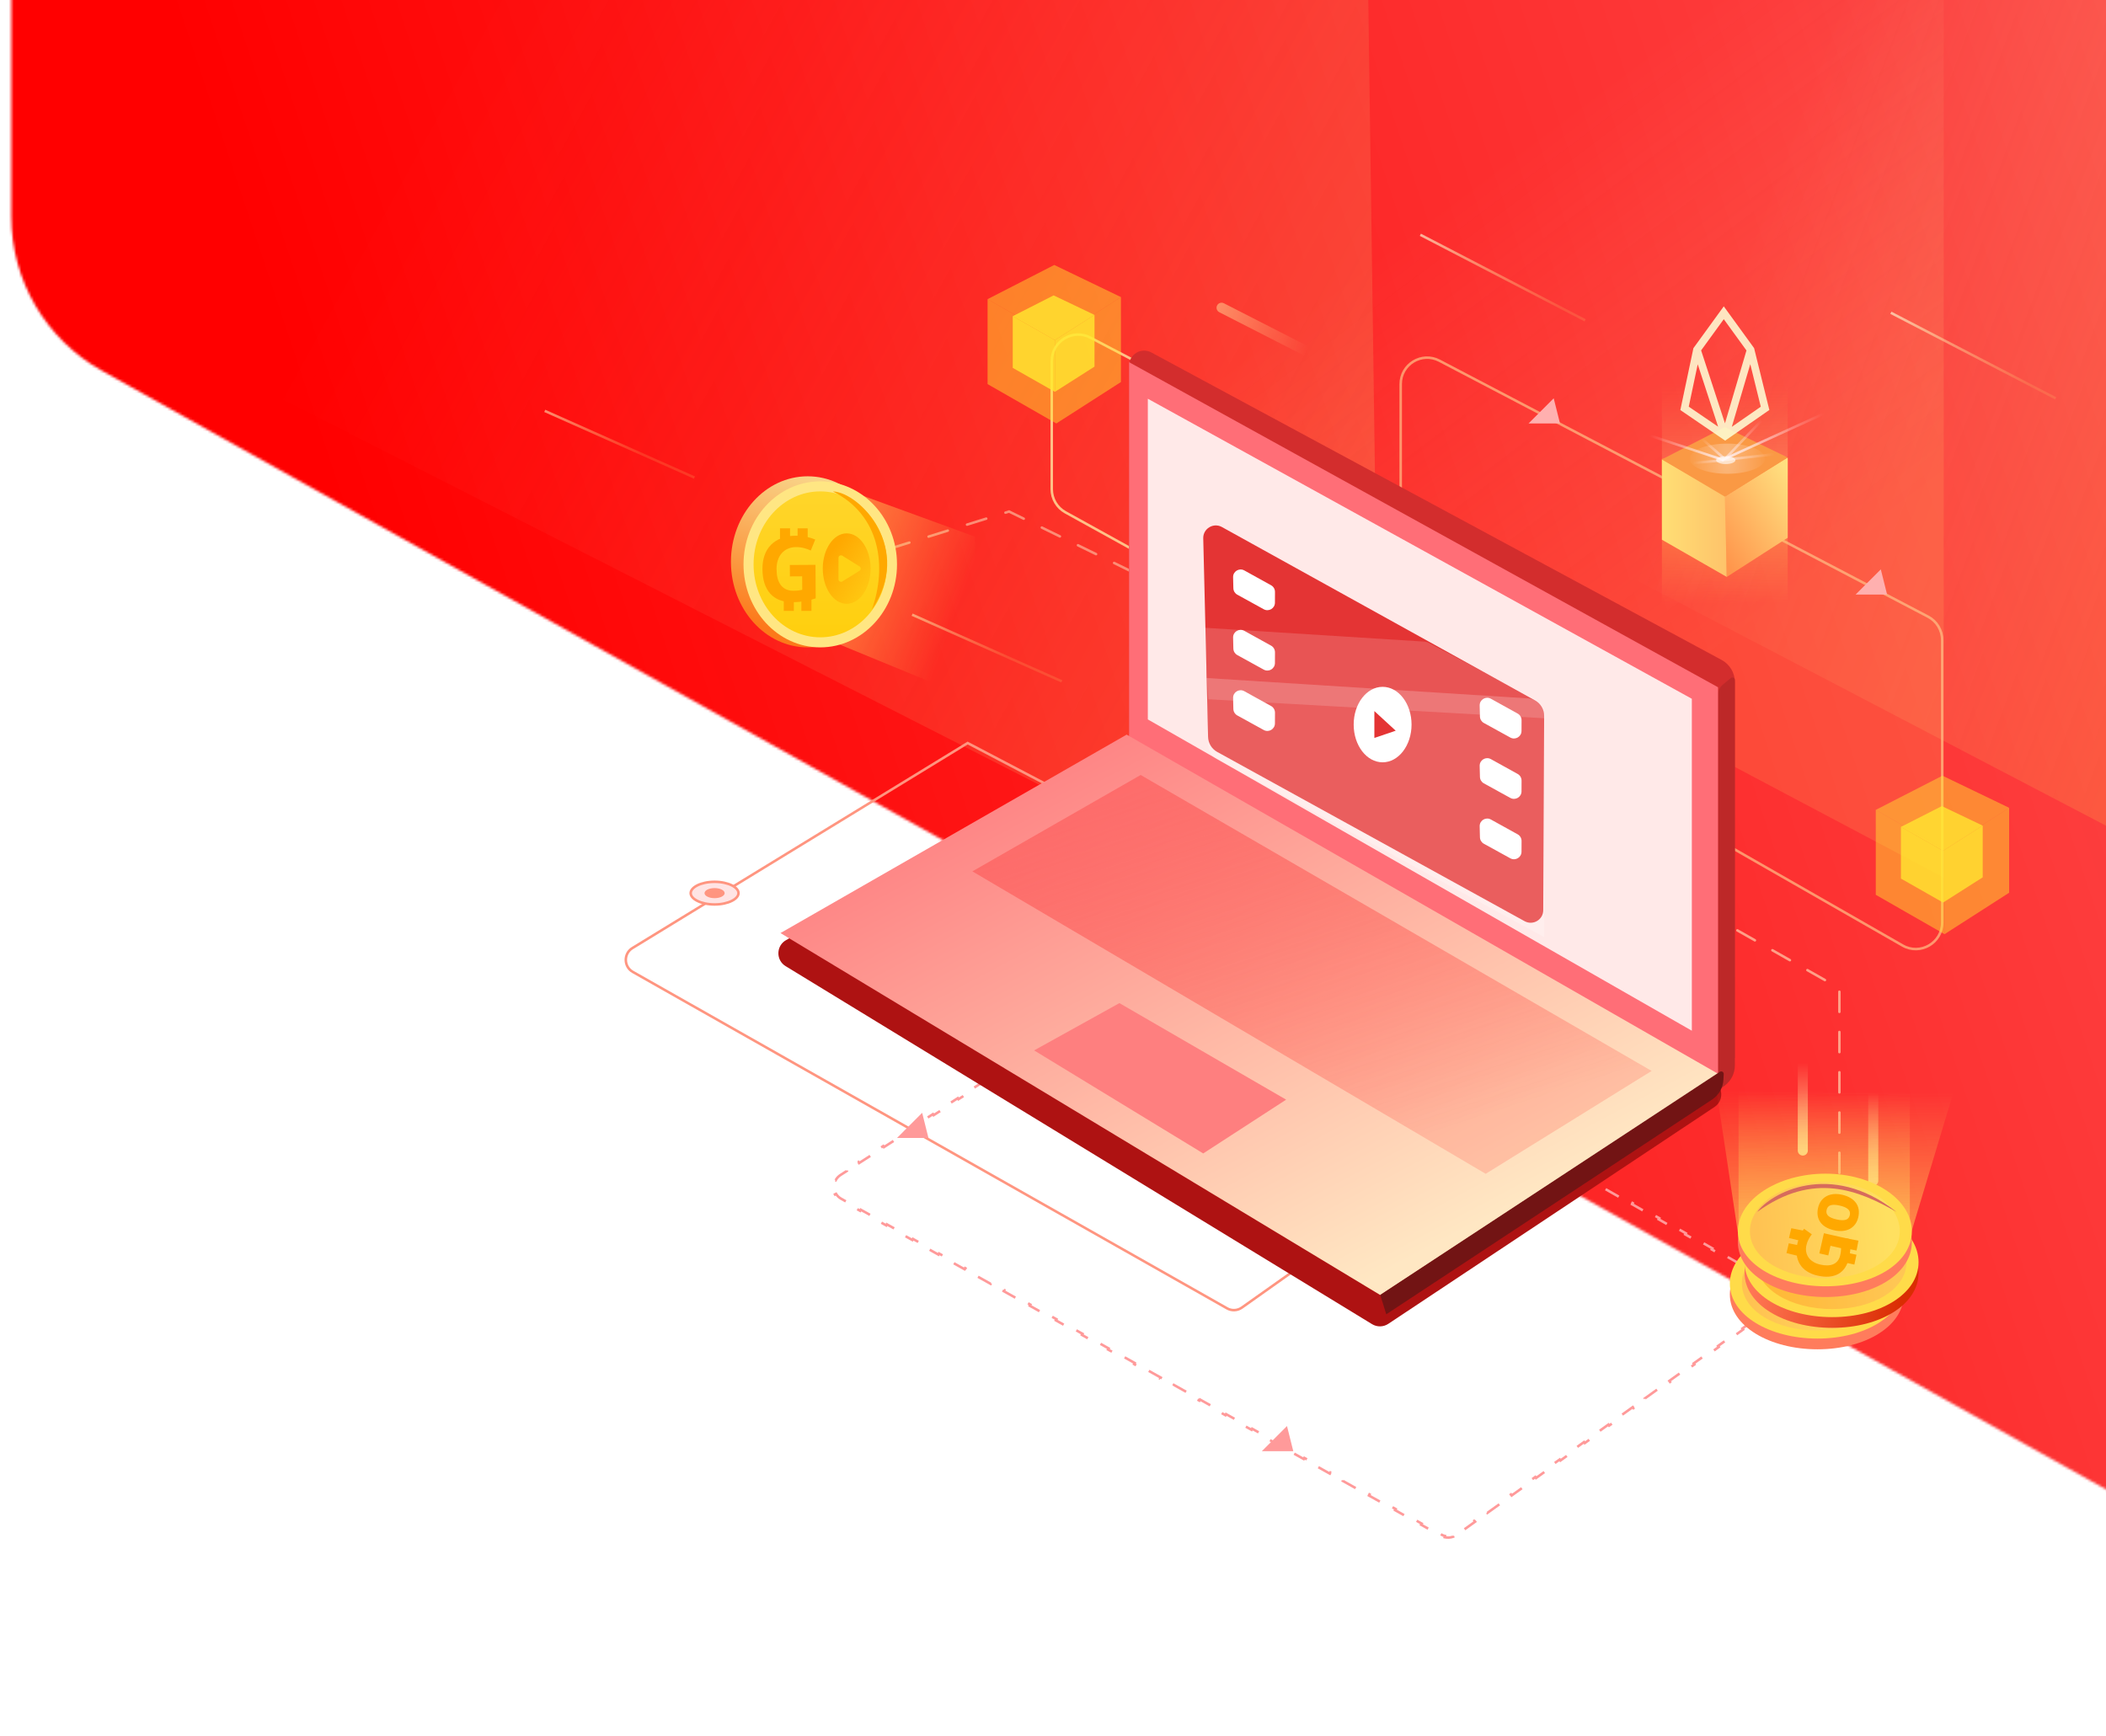 <svg width="837" height="690" viewBox="0 0 837 690" fill="none" xmlns="http://www.w3.org/2000/svg">
<g filter="url(#filter0_d)">
<path d="M0.5 23.166C0.5 13.012 11.288 6.493 20.277 11.214L174.277 92.096C178.718 94.428 181.5 99.031 181.5 104.047V187.826C181.5 198.202 170.281 204.7 161.281 199.536L7.281 111.174C3.087 108.767 0.5 104.3 0.5 99.464V23.166Z" transform="translate(423.5 115.318)" stroke="#FF9F87"/>
<mask id="mask0" mask-type="alpha" maskUnits="userSpaceOnUse" x="4" y="-395" width="1015" height="1036">
<path d="M0 103.851C0 54.206 50.245 20.338 96.264 38.965L970.264 392.735C996.699 403.435 1014 429.103 1014 457.621V998.753C1014 1052.19 956.538 1085.92 909.879 1059.87L35.879 571.954C13.727 559.588 0 536.203 0 510.834V103.851Z" transform="translate(4.5 -428.682)" fill="url(#paint0_linear)"/>
</mask>
<g mask="url(#mask0)">
<path d="M0 103.851C0 54.206 50.245 20.338 96.264 38.965L970.264 392.735C996.699 403.435 1014 429.103 1014 457.621V998.753C1014 1052.19 956.538 1085.92 909.879 1059.87L35.879 571.954C13.727 559.588 0 536.203 0 510.834V103.851Z" transform="translate(-15.5 -428.682)" fill="url(#paint1_linear)"/>
<path d="M78.856 106.009C85.201 55.974 140.777 28.866 184.113 54.669L905.743 484.356C928.068 497.649 941.193 522.214 939.835 548.161L906.591 1183.09C904.622 1220.69 863.384 1242.7 831.051 1223.42L39.357 751.336C15.452 737.081 2.263 710.018 5.765 682.407L78.856 106.009Z" transform="translate(-95.978 -1037) scale(-1 1) rotate(60)" fill="url(#paint2_linear)" fill-opacity="0.4"/>
<path d="M4.559 109.141C2.429 58.142 53.84 22.085 101.064 41.457L970.566 398.128C996.841 408.906 1014 434.492 1014 462.891V800.914C1014 853.505 958.174 887.314 911.568 862.948L16.5 395L4.559 109.141Z" transform="translate(124.5 -434.682)" fill="url(#paint3_linear)" fill-opacity="0.5"/>
<path d="M4.523 109.105C2.409 58.115 53.813 22.074 101.029 41.442L970.566 398.128C996.841 408.906 1014 434.492 1014 462.891V926.5L16.5 398L4.523 109.105Z" transform="translate(-241.5 -581.682)" fill="url(#paint4_linear)" fill-opacity="0.5"/>
<path d="M2 0C2 -1.105 1.105 -2 0 -2C-1.105 -2 -2 -1.105 -2 0H2ZM-2 35C-2 36.105 -1.105 37 0 37C1.105 37 2 36.105 2 35H-2ZM-2 0V35H2V0H-2Z" transform="translate(744.5 430.318)" fill="url(#paint5_linear)"/>
<path d="M2 0C2 -1.105 1.105 -2 0 -2C-1.105 -2 -2 -1.105 -2 0H2ZM-2 35C-2 36.105 -1.105 37 0 37C1.105 37 2 36.105 2 35H-2ZM-2 0V35H2V0H-2Z" transform="translate(716.5 418.318)" fill="url(#paint6_linear)"/>
<path d="M43.089 24.281C44.073 24.784 45.278 24.394 45.781 23.411C46.284 22.427 45.894 21.222 44.911 20.719L43.089 24.281ZM0.911 -1.781C-0.073 -2.284 -1.278 -1.894 -1.781 -0.911C-2.284 0.073 -1.894 1.278 -0.911 1.781L0.911 -1.781ZM44.911 20.719L0.911 -1.781L-0.911 1.781L43.089 24.281L44.911 20.719Z" transform="translate(485.5 118.318)" fill="url(#paint7_linear)"/>
<path d="M65.5 34L0 0" transform="translate(564.5 89.318)" stroke="url(#paint8_linear)"/>
<path d="M65.5 34L0 0" transform="translate(751.5 120.318)" stroke="url(#paint9_linear)"/>
<path d="M59.5 26.5L0 0" transform="translate(216.5 159.318)" stroke="url(#paint10_linear)"/>
<path d="M59.5 26.5L0 0" transform="translate(362.5 240.318)" stroke="url(#paint11_linear)"/>
</g>
<path d="M9.126 77.18L145.226 0.575L377.25 133.245C380.815 135.284 380.969 140.37 377.533 142.621L245.986 228.788C244.203 229.956 241.906 229.988 240.09 228.871L8.942 86.657C5.371 84.46 5.473 79.236 9.126 77.18Z" transform="translate(239.423 296.043) rotate(-2.083)" stroke="#FF9580"/>
<path d="M142.534 4.474L147.587 1.491L147.842 1.922L150.108 0.584L152.433 2.023L152.696 1.598L157.859 4.793L157.596 5.218L162.759 8.413L163.022 7.988L168.185 11.183L167.922 11.608L173.085 14.803L173.348 14.378L178.512 17.573L178.249 17.998L183.412 21.193L183.675 20.768L188.838 23.963L188.575 24.389L193.738 27.584L194.001 27.158L199.164 30.354L198.901 30.779L204.064 33.974L204.327 33.549L209.49 36.744L209.227 37.169L214.39 40.364L214.654 39.939L219.817 43.134L219.554 43.559L224.717 46.754L224.98 46.329L230.143 49.524L229.88 49.949L235.043 53.145L235.306 52.719L240.469 55.914L240.206 56.34L245.369 59.535L245.632 59.109L250.795 62.305L250.532 62.73L255.695 65.925L255.959 65.5L261.122 68.695L260.859 69.12L266.022 72.315L266.285 71.89L271.448 75.085L271.185 75.51L276.348 78.705L276.611 78.28L281.774 81.475L281.511 81.9L286.674 85.096L286.937 84.67L292.101 87.865L291.837 88.291L297.001 91.486L297.264 91.061L302.427 94.256L302.164 94.681L307.327 97.876L307.59 97.451L312.753 100.646L312.49 101.071L317.653 104.266L317.916 103.841L323.079 107.036L322.816 107.461L327.979 110.656L328.242 110.231L333.406 113.426L333.142 113.852L338.306 117.047L338.569 116.622L343.732 119.817L343.469 120.242L348.632 123.437L348.895 123.012L354.058 126.207L353.795 126.632L358.958 129.827L359.221 129.402L364.384 132.597L364.121 133.022L369.284 136.217L369.548 135.792L374.711 138.987L374.448 139.412L377.029 141.01C377.861 141.525 378.492 142.205 378.925 142.97L379.36 142.724C380.361 144.495 380.394 146.691 379.447 148.492L379.004 148.259C378.595 149.037 377.985 149.735 377.168 150.275L374.684 151.917L374.96 152.335L369.991 155.62L369.715 155.203L364.746 158.488L365.022 158.905L360.053 162.191L359.777 161.773L354.808 165.059L355.084 165.476L350.115 168.761L349.839 168.344L344.87 171.629L345.146 172.047L340.177 175.332L339.902 174.915L334.933 178.2L335.208 178.617L330.24 181.903L329.964 181.486L324.995 184.771L325.271 185.188L320.302 188.473L320.026 188.056L315.057 191.342L315.333 191.759L310.364 195.044L310.088 194.627L305.119 197.912L305.395 198.329L300.426 201.615L300.15 201.198L295.181 204.483L295.457 204.9L290.488 208.185L290.213 207.768L285.244 211.054L285.519 211.471L280.55 214.756L280.275 214.339L275.306 217.624L275.582 218.041L270.613 221.327L270.337 220.91L265.368 224.195L265.644 224.612L260.675 227.897L260.399 227.48L255.43 230.766L255.706 231.183L250.737 234.468L250.461 234.051L247.977 235.694C247.536 235.985 247.064 236.207 246.575 236.359L246.723 236.836C245.635 237.174 244.471 237.195 243.372 236.897L243.503 236.414C243.008 236.28 242.528 236.075 242.077 235.8L239.542 234.252L239.281 234.679L234.21 231.582L234.47 231.156L229.399 228.059L229.138 228.486L224.067 225.39L224.327 224.963L219.256 221.867L218.995 222.294L213.924 219.197L214.185 218.771L209.113 215.674L208.853 216.101L203.781 213.005L204.042 212.578L198.97 209.482L198.71 209.909L193.638 206.812L193.899 206.386L188.827 203.289L188.567 203.716L183.495 200.62L183.756 200.193L178.685 197.097L178.424 197.524L173.353 194.427L173.613 194.001L168.542 190.904L168.281 191.331L163.21 188.235L163.47 187.808L158.399 184.712L158.138 185.139L153.067 182.042L153.327 181.616L148.256 178.519L147.995 178.946L142.924 175.85L143.184 175.423L138.113 172.327L137.852 172.754L132.781 169.657L133.042 169.231L127.97 166.134L127.71 166.561L122.638 163.465L122.899 163.038L117.827 159.942L117.567 160.369L112.495 157.272L112.756 156.846L107.684 153.749L107.424 154.176L102.352 151.08L102.613 150.653L97.541 147.557L97.281 147.984L92.21 144.887L92.47 144.461L87.399 141.364L87.138 141.791L82.067 138.695L82.327 138.268L77.256 135.172L76.995 135.599L71.924 132.502L72.184 132.076L67.113 128.979L66.852 129.406L61.781 126.31L62.041 125.883L56.97 122.787L56.709 123.213L51.638 120.117L51.899 119.69L46.827 116.594L46.567 117.021L41.495 113.925L41.756 113.498L36.684 110.402L36.424 110.828L31.352 107.732L31.613 107.305L26.541 104.209L26.281 104.636L21.209 101.54L21.47 101.113L16.398 98.017L16.138 98.443L11.066 95.347L11.327 94.92L8.791 93.372C7.929 92.846 7.281 92.145 6.844 91.356L6.407 91.599C5.392 89.768 5.409 87.495 6.451 85.679L6.885 85.928C7.334 85.146 7.992 84.455 8.862 83.941L11.389 82.45L11.135 82.019L16.189 79.037L16.443 79.468L21.497 76.485L21.242 76.055L26.296 73.072L26.55 73.502L31.604 70.52L31.35 70.089L36.404 67.107L36.658 67.537L41.712 64.555L41.458 64.124L46.511 61.142L46.766 61.572L51.819 58.59L51.565 58.159L56.619 55.177L56.873 55.607L61.927 52.625L61.673 52.194L66.727 49.212L66.981 49.642L72.034 46.66L71.78 46.229L76.834 43.247L77.088 43.677L82.142 40.695L81.888 40.264L86.942 37.282L87.196 37.712L92.25 34.73L91.996 34.299L97.049 31.317L97.303 31.747L102.357 28.765L102.103 28.334L107.157 25.352L107.411 25.782L112.465 22.8L112.211 22.369L117.265 19.386L117.519 19.817L122.573 16.834L122.318 16.404L127.372 13.421L127.626 13.852L132.68 10.87L132.426 10.439L137.48 7.456L137.734 7.887L142.788 4.904L142.534 4.474Z" transform="translate(321.993 379.509) rotate(-2.173)" stroke="#FF9A9A" stroke-dasharray="6 6"/>
<path d="M10 0L12.5 10H0L10 0Z" transform="translate(501.5 562.818)" fill="#FF9A9A"/>
<path d="M10 0L12.5 10H0L10 0Z" transform="translate(356.5 438.318)" fill="#FF9A9A"/>
<path d="M0.5 18.18C0.5 10.288 8.881 5.217 15.872 8.879L210.081 110.618C213.541 112.43 215.709 116.013 215.709 119.919V232.234C215.709 240.299 206.993 245.353 199.993 241.347L5.784 130.199C2.516 128.329 0.5 124.852 0.5 121.086V18.18Z" transform="translate(556.189 130.487)" stroke="#FFC187" stroke-opacity="0.7"/>
<path d="M0.5 18.183C0.5 10.29 8.882 5.219 15.873 8.882L209.873 110.535C213.333 112.348 215.5 115.931 215.5 119.836V176.351C215.5 184.347 206.919 189.409 199.92 185.541L5.92 78.306C2.576 76.457 0.5 72.938 0.5 69.117V18.183Z" transform="translate(417.5 121.318)" stroke="#FFC187"/>
<path d="M0 19.489L62.542 0L134 35" transform="translate(338.5 199.318)" stroke="#FC8D76" stroke-linecap="round" stroke-dasharray="8 8"/>
<path d="M0 0L40.542 23.011V104.511" transform="translate(690.5 365.806)" stroke="#FF9F87" stroke-linecap="round" stroke-dasharray="8 8"/>
<path d="M0 10.052C0 5.511 4.85 2.616 8.848 4.771L235.518 127.003C238.755 128.748 240.772 132.128 240.772 135.804V285.188L233.805 291.75L0 156.359V10.052Z" transform="translate(448.728 131.318)" fill="#D32D2D"/>
<path d="M0 7.918C0 6.435 0.659 5.028 1.798 4.078L5.048 1.368C5.699 0.825 6.688 1.288 6.688 2.136V155.325C6.688 158.471 5.207 161.434 2.691 163.323L1.6 164.141C0.941 164.636 0 164.166 0 163.341V7.918Z" transform="translate(682.812 264.15)" fill="#BD2828"/>
<path d="M0 0L234.084 129.216V283.245L0 149.078V0Z" transform="translate(448.728 139.953)" fill="#FF6E77"/>
<path d="M0 0L216.209 119.263V251.204L0 127.465V0Z" transform="translate(456.189 154.487)" fill="#FFE9E8"/>
<ellipse cx="20" cy="24.5" rx="20" ry="24.5" transform="translate(527.5 250.318)" fill="#FD403D"/>
<path d="M0 0L16 14L0 22V0Z" transform="translate(541.5 263.318)" fill="white"/>
<g filter="url(#filter1_d)">
<path d="M145.228 0L377.563 132.848C381.437 135.063 381.623 140.582 377.906 143.053L248.256 229.249C246.314 230.54 243.799 230.589 241.808 229.374L8.732 87.074C4.821 84.686 4.922 78.972 8.916 76.725L145.228 0Z" transform="translate(303.5 288.951)" fill="#AE1212"/>
</g>
<path d="M137.584 0L372.624 134.804L238.384 222.762L0 78.875L137.584 0Z" transform="translate(310.188 287.995)" fill="url(#paint12_linear)"/>
<path d="M33.902 0L100.164 38.373L67.205 59.752L0 18.794L33.902 0Z" transform="translate(410.994 394.716)" fill="#FE7F7F"/>
<path d="M66.883 0L269.956 117.636L204.015 158.527L0 38.305L66.883 0Z" transform="translate(386.455 304.039)" fill="url(#paint13_linear)" fill-opacity="0.5"/>
<path d="M0 2.259L7.747 2.23317e-05L8.381 155.043C8.394 158.226 6.891 161.225 4.333 163.12L2.498 164.478C1.841 164.966 0.908 164.499 0.903 163.681L0 2.259Z" transform="matrix(0.553 0.833 0.833 -0.554 546.674 511.952)" fill="#721414"/>
<path d="M10 0L12.5 10H0L10 0Z" transform="translate(737.5 222.318)" fill="#FFB0AF"/>
<path d="M10 0L12.5 10H0L10 0Z" transform="translate(607.5 154.318)" fill="#FFB0AF"/>
<rect width="68.077" height="66.371" transform="translate(690.963 421.318)" fill="url(#paint14_linear)"/>
<path d="M0 0H98.077L78.077 66.371H10L0 0Z" transform="translate(680.963 421.318)" fill="url(#paint15_linear)"/>
<path d="M69.149 22.913C69.149 35.567 53.788 44.76 34.84 44.76C15.892 44.76 0 35.567 0 22.913C0 10.258 15.892 0 34.84 0C53.788 0 69.149 10.258 69.149 22.913Z" transform="translate(687.502 487.558)" fill="#FF7C5C"/>
<path d="M69.149 22.913C69.149 35.567 53.788 44.76 34.84 44.76C15.892 44.76 0 35.567 0 22.913C0 10.258 15.892 0 34.84 0C53.788 0 69.149 10.258 69.149 22.913Z" transform="translate(687.502 483.295)" fill="#FFDB49"/>
<path d="M59.574 19.64C59.574 30.486 46.341 38.366 30.016 38.366C13.692 38.366 0 30.486 0 19.64C0 8.793 13.692 0 30.016 0C46.341 0 59.574 8.793 59.574 19.64Z" transform="translate(692.289 486.492)" fill="url(#paint16_linear)"/>
<path d="M0 11.097C5.053 3.903 28.936 -9.791 55.319 11.097C40.425 2.567 22.34 -5.102 0 11.097Z" transform="translate(695.215 487.384)" fill="#D76B5C"/>
<path d="M69.149 22.913C69.149 35.567 53.788 44.76 34.84 44.76C15.892 44.76 0 35.567 0 22.913C0 10.258 15.892 0 34.84 0C53.788 0 69.149 10.258 69.149 22.913Z" transform="translate(693.353 479.032)" fill="url(#paint17_linear)"/>
<path d="M69.149 22.913C69.149 35.567 53.788 44.76 34.84 44.76C15.892 44.76 0 35.567 0 22.913C0 10.258 15.892 0 34.84 0C53.788 0 69.149 10.258 69.149 22.913Z" transform="translate(693.353 474.769)" fill="#FFDB49"/>
<path d="M59.574 19.64C59.574 30.486 46.341 38.366 30.016 38.366C13.692 38.366 0 30.486 0 19.64C0 8.793 13.692 0 30.016 0C46.341 0 59.574 8.793 59.574 19.64Z" transform="translate(698.14 477.966)" fill="url(#paint18_linear)"/>
<path d="M0 11.097C5.053 3.903 28.936 -9.791 55.319 11.097C40.425 2.567 22.34 -5.102 0 11.097Z" transform="translate(701.065 478.859)" fill="#D76B5C"/>
<path d="M69.149 22.913C69.149 35.567 53.788 44.76 34.84 44.76C15.892 44.76 0 35.567 0 22.913C0 10.258 15.892 0 34.84 0C53.788 0 69.149 10.258 69.149 22.913Z" transform="translate(690.693 466.776)" fill="#FF7C5C"/>
<path d="M69.149 22.913C69.149 35.567 53.788 44.76 34.84 44.76C15.892 44.76 0 35.567 0 22.913C0 10.258 15.892 0 34.84 0C53.788 0 69.149 10.258 69.149 22.913Z" transform="translate(690.694 462.513)" fill="#FFDB49"/>
<path d="M59.574 19.64C59.574 30.486 46.341 38.366 30.016 38.366C13.692 38.366 0 30.486 0 19.64C0 8.793 13.692 0 30.016 0C46.341 0 59.574 8.793 59.574 19.64Z" transform="translate(695.48 465.711)" fill="url(#paint19_linear)"/>
<path d="M10.464 15.374H18.677V26.108C18.13 26.287 17.578 26.453 17.02 26.604C16.463 26.745 15.883 26.868 15.279 26.972C14.684 27.066 14.056 27.142 13.396 27.198C12.744 27.255 12.05 27.283 11.314 27.283C9.766 27.283 8.392 27.057 7.193 26.604C6.004 26.141 4.999 25.461 4.177 24.564C3.365 23.658 2.747 22.544 2.322 21.223C1.897 19.892 1.685 18.358 1.685 16.621C1.685 14.997 1.921 13.529 2.393 12.217C2.865 10.905 3.559 9.791 4.475 8.875C5.4 7.95 6.533 7.242 7.873 6.751C9.223 6.251 10.766 6 12.503 6C13.608 6 14.689 6.118 15.746 6.354C16.803 6.59 17.771 6.897 18.649 7.275L17.19 10.787C16.549 10.466 15.822 10.197 15.01 9.979C14.207 9.762 13.363 9.654 12.475 9.654C11.512 9.654 10.644 9.824 9.87 10.164C9.105 10.494 8.449 10.966 7.901 11.58C7.354 12.193 6.934 12.934 6.641 13.803C6.348 14.671 6.202 15.639 6.202 16.706C6.202 17.725 6.301 18.66 6.5 19.509C6.707 20.349 7.028 21.076 7.462 21.69C7.897 22.303 8.454 22.78 9.133 23.12C9.822 23.46 10.644 23.63 11.597 23.63C12.22 23.63 12.744 23.602 13.169 23.545C13.603 23.488 14.009 23.422 14.387 23.347V19.028H10.464V15.374ZM25.136 19.056C25.136 20.633 25.358 21.822 25.802 22.625C26.245 23.418 26.967 23.814 27.968 23.814C28.959 23.814 29.677 23.413 30.12 22.61C30.564 21.808 30.786 20.623 30.786 19.056C30.786 17.48 30.564 16.304 30.12 15.53C29.677 14.747 28.95 14.355 27.94 14.355C26.948 14.355 26.231 14.747 25.787 15.53C25.353 16.304 25.136 17.48 25.136 19.056ZM35.19 19.056C35.19 20.378 35.02 21.548 34.68 22.568C34.349 23.587 33.868 24.447 33.236 25.145C32.612 25.844 31.848 26.377 30.942 26.745C30.045 27.104 29.035 27.283 27.911 27.283C26.863 27.283 25.901 27.104 25.023 26.745C24.145 26.377 23.385 25.844 22.743 25.145C22.11 24.447 21.615 23.587 21.256 22.568C20.897 21.548 20.718 20.378 20.718 19.056C20.718 17.744 20.883 16.578 21.214 15.559C21.553 14.539 22.035 13.685 22.658 12.996C23.29 12.297 24.055 11.768 24.952 11.41C25.849 11.051 26.863 10.872 27.996 10.872C29.044 10.872 30.007 11.051 30.885 11.41C31.763 11.768 32.518 12.297 33.151 12.996C33.793 13.685 34.293 14.539 34.652 15.559C35.01 16.578 35.19 17.744 35.19 19.056Z" transform="translate(705.754 500.981) rotate(-77.183)" fill="#FFA800"/>
<path d="M0 11.097C5.053 3.903 28.936 -9.791 55.319 11.097C40.425 2.567 22.34 -5.102 0 11.097Z" transform="translate(698.406 466.603)" fill="#D76B5C"/>
<path d="M23 0L88 0L62.086 63H0L23 0Z" transform="translate(387.5 186.318) rotate(90)" fill="url(#paint20_linear)"/>
<ellipse cx="30.5" cy="34" rx="30.5" ry="34" transform="translate(290.5 185.318)" fill="url(#paint21_linear)"/>
<ellipse cx="30.5" cy="33" rx="30.5" ry="33" transform="translate(295.5 187.318)" fill="#FFE683"/>
<ellipse cx="26.5" cy="29" rx="26.5" ry="29" transform="translate(299.5 191.318)" fill="url(#paint22_linear)"/>
<path d="M12.99 18.568H23.186V31.893C22.506 32.115 21.82 32.32 21.129 32.508C20.438 32.684 19.717 32.836 18.967 32.965C18.229 33.082 17.449 33.176 16.629 33.246C15.82 33.316 14.959 33.352 14.045 33.352C12.123 33.352 10.418 33.07 8.93 32.508C7.453 31.934 6.205 31.09 5.186 29.977C4.178 28.852 3.41 27.469 2.883 25.828C2.355 24.176 2.092 22.271 2.092 20.115C2.092 18.1 2.385 16.277 2.971 14.648C3.557 13.02 4.418 11.637 5.555 10.5C6.703 9.352 8.109 8.473 9.773 7.863C11.449 7.242 13.365 6.932 15.521 6.932C16.893 6.932 18.234 7.078 19.547 7.371C20.859 7.664 22.061 8.045 23.15 8.514L21.34 12.873C20.543 12.475 19.641 12.141 18.633 11.871C17.637 11.602 16.588 11.467 15.486 11.467C14.291 11.467 13.213 11.678 12.252 12.1C11.303 12.51 10.488 13.096 9.809 13.857C9.129 14.619 8.607 15.539 8.244 16.617C7.881 17.695 7.699 18.896 7.699 20.221C7.699 21.486 7.822 22.646 8.068 23.701C8.326 24.744 8.725 25.646 9.264 26.408C9.803 27.17 10.494 27.762 11.338 28.184C12.193 28.605 13.213 28.816 14.396 28.816C15.17 28.816 15.82 28.781 16.348 28.711C16.887 28.641 17.391 28.559 17.859 28.465V23.104H12.99V18.568Z" transform="translate(300.81 202.081) rotate(-0.341)" fill="#FFA800"/>
<ellipse cx="9.5" cy="14" rx="9.5" ry="14" transform="translate(327 208)" fill="url(#paint23_linear)"/>
<path d="M6.151 1.366C6.542 0.737 7.458 0.737 7.849 1.366L12.112 8.222C12.526 8.888 12.047 9.75 11.263 9.75H2.737C1.953 9.75 1.474 8.888 1.888 8.222L6.151 1.366Z" transform="translate(343 215) rotate(90)" fill="#FFD114"/>
<path d="M0 21.601C0.5 10.601 23 -10.399 47 6.101C30 0.031 9.5 2.601 0 21.601Z" transform="translate(352.602 191.318) rotate(90)" fill="#FFA800"/>
<rect width="50" height="66" transform="translate(660.501 244.318) scale(1 -1)" fill="url(#paint24_linear)"/>
<path d="M0 0L25.781 14.796V46.722L0 31.927V0Z" transform="translate(660.501 178.595)" fill="url(#paint25_linear)"/>
<path d="M0 0L25 15.574L24.219 47.501L0 31.927V0Z" transform="translate(710.501 177.816) scale(-1 1)" fill="url(#paint26_linear)"/>
<path d="M0 0H50V34.286L0 35V0Z" transform="translate(660.501 143.318)" fill="url(#paint27_linear)" fill-opacity="0.6"/>
<path d="M0 0L26.442 9.449L34.651 35.942L6.215 28.357L0 0Z" transform="matrix(0.684 -0.729 0.732 0.682 660.501 178.595)" fill="#FA9944"/>
<ellipse cx="15" cy="6" rx="15" ry="6" transform="translate(671.501 184.318) scale(1 -1)" fill="url(#paint28_radial)" fill-opacity="0.4"/>
<path opacity="0.96" d="M0 0L50.608 4.022" transform="matrix(0.874 -0.486 0.476 0.879 684.347 178.895)" stroke="url(#paint29_linear)"/>
<path opacity="0.96" d="M-0.093 0.491L46.194 9.216L46.38 8.233L0.093 -0.491L-0.093 0.491Z" transform="matrix(-0.874 -0.486 -0.476 0.879 685.116 178.895)" fill="url(#paint30_linear)"/>
<path opacity="0.96" d="M-0 5.032L22.98 0" transform="matrix(-0.874 -0.486 -0.476 0.879 687.512 173.69)" stroke="url(#paint31_linear)"/>
<path opacity="0.96" d="M0 18.895L19.048 -0" transform="matrix(-0.023 -1 -1 0.023 704.777 177.677)" stroke="url(#paint32_linear)"/>
<path opacity="0.96" d="M0 18.159L10.576 0" transform="matrix(0.589 0.808 -0.801 0.599 698.884 168.012)" stroke="url(#paint33_linear)"/>
<path opacity="0.96" d="M0 0L23.412 10.345" transform="matrix(-0.873 0.488 -0.478 -0.878 685.116 178.895)" stroke="url(#paint34_linear)"/>
<ellipse cx="3.846" cy="1.559" rx="3.846" ry="1.559" transform="translate(682.039 180.453) scale(1 -1)" fill="white" fill-opacity="0.62"/>
<path d="M4.923 14.698L3.709 13.817L3.522 14.075L3.455 14.388L4.923 14.698ZM15.59 0L16.804 -0.881L15.59 -2.554L14.376 -0.881L15.59 0ZM26.256 14.698L27.713 14.339L27.643 14.054L27.47 13.817L26.256 14.698ZM16.137 49L15.291 50.239L16.144 50.821L16.992 50.232L16.137 49ZM0 37.992L-1.468 37.682L-1.675 38.665L-0.845 39.231L0 37.992ZM32 37.992L32.855 39.225L33.704 38.636L33.456 37.633L32 37.992ZM6.137 15.579L16.804 0.881L14.376 -0.881L3.709 13.817L6.137 15.579ZM14.376 0.881L25.042 15.579L27.47 13.817L16.804 -0.881L14.376 0.881ZM24.818 14.273L14.698 48.576L17.576 49.424L27.695 15.122L24.818 14.273ZM17.562 48.534L6.349 14.232L3.497 15.164L14.711 49.466L17.562 48.534ZM3.455 14.388L-1.468 37.682L1.468 38.302L6.391 15.008L3.455 14.388ZM-0.845 39.231L15.291 50.239L16.982 47.761L0.845 36.753L-0.845 39.231ZM16.992 50.232L32.855 39.225L31.145 36.76L15.282 47.768L16.992 50.232ZM33.456 37.633L27.713 14.339L24.8 15.057L30.544 38.351L33.456 37.633Z" transform="translate(669.501 120.318)" fill="#FEFFD7" fill-opacity="0.86"/>
<path d="M0 0H4V6H0V0Z" transform="translate(310 206)" fill="#FFA800"/>
<path d="M0.058 0H4.058L4.253 6.696L1.66802e-05 6.813L0.058 0Z" transform="translate(710 494.142) rotate(-76.861)" fill="#FFA800"/>
<path d="M0.058 0H4.058L4.253 6.696L1.66802e-05 6.813L0.058 0Z" transform="translate(711 488.142) rotate(-76.861)" fill="#FFA800"/>
<path d="M0 0H4V5H0V0Z" transform="translate(732.105 497.609) rotate(-78.117)" fill="#FFA800"/>
<path d="M0 0H4V5H0V0Z" transform="translate(732.951 492.122) rotate(-79.201)" fill="#FFA800"/>
<path d="M0 0H4V6.5L0 6V0Z" transform="translate(317 206)" fill="#FFA800"/>
<path d="M0 0H4V6.5L0 6V0Z" transform="translate(318.5 238.818) scale(1 -1)" fill="#FFA800"/>
<path d="M0 0H4V6.5L0 6V0Z" transform="translate(311.5 238.818) scale(1 -1)" fill="#FFA800"/>
<path d="M0 13.588L27.328 29.235V63L0 47.353V13.588Z" transform="translate(745.501 304.318)" fill="#FFEA2F" fill-opacity="0.45"/>
<path d="M53 12.765L27.328 29.235V63L53 46.529V12.765Z" transform="translate(745.501 304.318)" fill="#FFEA2F" fill-opacity="0.45"/>
<path d="M0 13.588L26.5 0L53 12.765L27.328 29.235L0 13.588Z" transform="translate(745.501 304.318)" fill="#FFEA2F" fill-opacity="0.45"/>
<path d="M0 8.269L16.758 17.791V38.338L0 28.816V8.269Z" transform="translate(755.501 316.407)" fill="#FFEA2F" fill-opacity="0.75"/>
<path d="M32.5 7.768L16.758 17.791V38.338L32.5 28.315V7.768Z" transform="translate(755.501 316.407)" fill="#FFEA2F" fill-opacity="0.75"/>
<path d="M0 8.269L16.25 0L32.5 7.768L16.758 17.791L0 8.269Z" transform="translate(755.501 316.407)" fill="#FFEA2F" fill-opacity="0.75"/>
<path d="M0 13.588L27.328 29.235V63L0 47.353V13.588Z" transform="translate(392.5 101.318)" fill="#FFEA2F" fill-opacity="0.45"/>
<path d="M53 12.765L27.328 29.235V63L53 46.529V12.765Z" transform="translate(392.5 101.318)" fill="#FFEA2F" fill-opacity="0.45"/>
<path d="M0 13.588L26.5 0L53 12.765L27.328 29.235L0 13.588Z" transform="translate(392.5 101.318)" fill="#FFEA2F" fill-opacity="0.45"/>
<path d="M0 8.269L16.758 17.791V38.338L0 28.816V8.269Z" transform="translate(402.5 113.407)" fill="#FFEA2F" fill-opacity="0.79"/>
<path d="M32.5 7.768L16.758 17.791V38.338L32.5 28.315V7.768Z" transform="translate(402.5 113.407)" fill="#FFEA2F" fill-opacity="0.79"/>
<path d="M0 8.269L16.25 0L32.5 7.768L16.758 17.791L0 8.269Z" transform="translate(402.5 113.407)" fill="#FFEA2F" fill-opacity="0.79"/>
<path d="M0 8.725C0 4.862 4.195 2.458 7.528 4.411L130.274 76.335C132.48 77.628 133.806 80.021 133.732 82.577L131.497 159.78C131.388 163.572 127.26 165.865 123.982 163.955L3.476 93.73C1.324 92.476 0 90.173 0 87.682V8.725Z" transform="translate(478 201.253) rotate(-1.392)" fill="#E43434"/>
<path d="M0.011 0L127.438 11.184C131.118 11.508 133.913 14.635 133.824 18.328L131.687 106.231L3.51 32.459C1.338 31.209 0.001 28.895 0.001 26.39L0.011 0Z" transform="translate(479.488 265.5) rotate(-1.392)" fill="white" fill-opacity="0.21"/>
<path d="M0 0L87.265 7.638C87.972 7.7 88.659 7.912 89.278 8.26L131.047 31.721C133.306 32.99 134.679 35.404 134.616 37.994L134.585 39.282L1.037 28.464L0 0Z" transform="translate(478.5 245.5) rotate(-1.392)" fill="white" fill-opacity="0.16"/>
<path d="M0 5.235C0 2.917 2.517 1.475 4.517 2.647L15.02 8.801C15.965 9.355 16.533 10.381 16.502 11.476L16.378 15.752C16.312 18.028 13.835 19.404 11.869 18.257L1.49 12.209C0.567 11.671 0 10.684 0 9.617V5.235Z" transform="translate(587.949 271.197) rotate(-1.392)" fill="white"/>
<path d="M0 5.235C0 2.917 2.517 1.475 4.517 2.647L15.02 8.801C15.965 9.355 16.533 10.381 16.502 11.476L16.378 15.752C16.312 18.028 13.835 19.404 11.869 18.257L1.49 12.209C0.567 11.671 0 10.684 0 9.617V5.235Z" transform="translate(587.949 295.197) rotate(-1.392)" fill="white"/>
<path d="M0 5.235C0 2.917 2.517 1.475 4.517 2.647L15.02 8.801C15.965 9.355 16.533 10.381 16.502 11.476L16.378 15.752C16.312 18.028 13.835 19.404 11.869 18.257L1.49 12.209C0.567 11.671 0 10.684 0 9.617V5.235Z" transform="translate(587.949 319.197) rotate(-1.392)" fill="white"/>
<path d="M0 5.235C0 2.917 2.517 1.475 4.517 2.647L15.02 8.801C15.965 9.355 16.533 10.381 16.502 11.476L16.378 15.752C16.312 18.028 13.835 19.404 11.869 18.257L1.49 12.209C0.567 11.671 0 10.684 0 9.617V5.235Z" transform="translate(489.949 220.197) rotate(-1.392)" fill="white"/>
<path d="M0 5.235C0 2.917 2.517 1.475 4.517 2.647L15.02 8.801C15.965 9.355 16.533 10.381 16.502 11.476L16.378 15.752C16.312 18.028 13.835 19.404 11.869 18.257L1.49 12.209C0.567 11.671 0 10.684 0 9.617V5.235Z" transform="translate(489.949 244.197) rotate(-1.392)" fill="white"/>
<path d="M0 5.235C0 2.917 2.517 1.475 4.517 2.647L15.02 8.801C15.965 9.355 16.533 10.381 16.502 11.476L16.378 15.752C16.312 18.028 13.835 19.404 11.869 18.257L1.49 12.209C0.567 11.671 0 10.684 0 9.617V5.235Z" transform="translate(489.949 268.197) rotate(-1.392)" fill="white"/>
<ellipse cx="11.5" cy="15" rx="11.5" ry="15" transform="translate(538 269)" fill="white"/>
<path d="M7.049 0L10.643 8.206L0 9.12L7.049 0Z" transform="translate(555.308 279.417) rotate(94.907)" fill="#E43434"/>
<path d="M19.5 5C19.5 6.089 18.604 7.21 16.848 8.088C15.121 8.952 12.701 9.5 10 9.5C7.299 9.5 4.879 8.952 3.153 8.088C1.396 7.21 0.5 6.089 0.5 5C0.5 3.911 1.396 2.79 3.153 1.912C4.879 1.048 7.299 0.5 10 0.5C12.701 0.5 15.121 1.048 16.848 1.912C18.604 2.79 19.5 3.911 19.5 5Z" transform="translate(274 346)" fill="#FFE4E4" stroke="#FF9580"/>
<ellipse cx="4" cy="2" rx="4" ry="2" transform="translate(280 349)" fill="#FF9580"/>
</g>
<defs>
<filter id="filter0_d" x="0.5" y="-394.901" width="1022" height="1043.07" filterUnits="userSpaceOnUse" color-interpolation-filters="sRGB">
<feFlood flood-opacity="0" result="BackgroundImageFix"/>
<feColorMatrix in="SourceAlpha" type="matrix" values="0 0 0 0 0 0 0 0 0 0 0 0 0 0 0 0 0 0 255 0"/>
<feOffset dy="4"/>
<feGaussianBlur stdDeviation="2"/>
<feColorMatrix type="matrix" values="0 0 0 0 0 0 0 0 0 0 0 0 0 0 0 0 0 0 0.25 0"/>
<feBlend mode="normal" in2="BackgroundImageFix" result="effect1_dropShadow"/>
<feBlend mode="normal" in="SourceGraphic" in2="effect1_dropShadow" result="shape"/>
</filter>
<filter id="filter1_d" x="295.358" y="278.951" width="402.726" height="258.253" filterUnits="userSpaceOnUse" color-interpolation-filters="sRGB">
<feFlood flood-opacity="0" result="BackgroundImageFix"/>
<feColorMatrix in="SourceAlpha" type="matrix" values="0 0 0 0 0 0 0 0 0 0 0 0 0 0 0 0 0 0 255 0"/>
<feOffset dy="4"/>
<feGaussianBlur stdDeviation="7"/>
<feColorMatrix type="matrix" values="0 0 0 0 0 0 0 0 0 0 0 0 0 0 0 0 0 0 0.09 0"/>
<feBlend mode="normal" in2="BackgroundImageFix" result="effect1_dropShadow"/>
<feBlend mode="normal" in="SourceGraphic" in2="effect1_dropShadow" result="shape"/>
</filter>
<linearGradient id="paint0_linear" x2="1" gradientUnits="userSpaceOnUse" gradientTransform="matrix(-969.5 350.793 -352.372 -948.248 974.686 751.404)">
<stop stop-color="#FB6060"/>
<stop offset="1" stop-color="#FF0000"/>
</linearGradient>
<linearGradient id="paint1_linear" x2="1" gradientUnits="userSpaceOnUse" gradientTransform="matrix(-944 282 -284.661 -923.811 1200.33 677.088)">
<stop stop-color="#FB6060"/>
<stop offset="1" stop-color="#FF0000"/>
</linearGradient>
<linearGradient id="paint2_linear" x2="1" gradientUnits="userSpaceOnUse" gradientTransform="matrix(-20.157 626.912 -621.396 -19.979 1142.59 773.739)">
<stop stop-color="#FE5959" stop-opacity="0"/>
<stop offset="1" stop-color="#EFD26B"/>
</linearGradient>
<linearGradient id="paint3_linear" x2="1" gradientUnits="userSpaceOnUse" gradientTransform="matrix(-343.5 -125.5 124.396 -340.478 728.802 829.739)">
<stop stop-color="#FEAC32" stop-opacity="0.52"/>
<stop offset="0.695" stop-color="#F9FFB8" stop-opacity="0"/>
</linearGradient>
<linearGradient id="paint4_linear" x2="1" gradientUnits="userSpaceOnUse" gradientTransform="matrix(-124.5 -164.5 163.053 -123.405 894.474 857.202)">
<stop stop-color="#FFC163" stop-opacity="0.35"/>
<stop offset="1" stop-color="#F9FFB8" stop-opacity="0"/>
</linearGradient>
<linearGradient id="paint5_linear" x2="1" gradientUnits="userSpaceOnUse" gradientTransform="translate(-36.373 35) scale(72.745 35) rotate(-90)">
<stop stop-color="#FFD392"/>
<stop offset="1" stop-color="#FFD392" stop-opacity="0"/>
</linearGradient>
<linearGradient id="paint6_linear" x2="1" gradientUnits="userSpaceOnUse" gradientTransform="translate(-36.373 35) scale(72.745 35) rotate(-90)">
<stop stop-color="#FFD392"/>
<stop offset="1" stop-color="#FFD392" stop-opacity="0"/>
</linearGradient>
<linearGradient id="paint7_linear" x2="1" gradientUnits="userSpaceOnUse" gradientTransform="matrix(68 23.5 -48.843 141.333 -9.578 -77.667)">
<stop stop-color="#FFD392"/>
<stop offset="1" stop-color="#FFD392" stop-opacity="0"/>
</linearGradient>
<linearGradient id="paint8_linear" x2="1" gradientUnits="userSpaceOnUse" gradientTransform="matrix(93 46 -73.417 148.43 5.209 -93.715)">
<stop stop-color="white"/>
<stop offset="0.967" stop-color="#F9D370" stop-opacity="0.17"/>
</linearGradient>
<linearGradient id="paint9_linear" x2="1" gradientUnits="userSpaceOnUse" gradientTransform="matrix(93 46 -73.417 148.43 5.209 -93.715)">
<stop stop-color="white"/>
<stop offset="0.967" stop-color="#F9D370" stop-opacity="0.17"/>
</linearGradient>
<linearGradient id="paint10_linear" x2="1" gradientUnits="userSpaceOnUse" gradientTransform="matrix(77 41.5 -66.235 122.894 -4.382 -82.447)">
<stop stop-color="white"/>
<stop offset="0.967" stop-color="#F9D370" stop-opacity="0.17"/>
</linearGradient>
<linearGradient id="paint11_linear" x2="1" gradientUnits="userSpaceOnUse" gradientTransform="matrix(77 41.5 -66.235 122.894 -4.382 -82.447)">
<stop stop-color="white"/>
<stop offset="0.967" stop-color="#F9D370" stop-opacity="0.17"/>
</linearGradient>
<linearGradient id="paint12_linear" x2="1" gradientUnits="userSpaceOnUse" gradientTransform="matrix(110.832 211.289 -353.433 185.631 310.479 -92.816)">
<stop stop-color="#FE8585"/>
<stop offset="1" stop-color="#FFE7C3"/>
</linearGradient>
<linearGradient id="paint13_linear" x2="1" gradientUnits="userSpaceOnUse" gradientTransform="matrix(52.433 158.248 -269.48 89.289 217.285 -44.365)">
<stop stop-color="#FD4C4C"/>
<stop offset="1" stop-color="#FD0000" stop-opacity="0.29"/>
</linearGradient>
<linearGradient id="paint14_linear" x2="1" gradientUnits="userSpaceOnUse" gradientTransform="matrix(0.577 -56.072 57.513 0.582 8.166 64.364)">
<stop stop-color="#FFD35A" stop-opacity="0.57"/>
<stop offset="1" stop-color="#FFD85D" stop-opacity="0"/>
</linearGradient>
<linearGradient id="paint15_linear" x2="1" gradientUnits="userSpaceOnUse" gradientTransform="matrix(0.577 -56.072 57.513 0.582 18.166 64.364)">
<stop stop-color="#FFD35A" stop-opacity="0.57"/>
<stop offset="1" stop-color="#FFD85D" stop-opacity="0"/>
</linearGradient>
<linearGradient id="paint16_linear" x2="1" gradientUnits="userSpaceOnUse" gradientTransform="matrix(-51.987 4.231 -6.571 -81.353 58.082 55.628)">
<stop stop-color="#FFE060"/>
<stop offset="1" stop-color="#FFC252"/>
</linearGradient>
<linearGradient id="paint17_linear" x2="1" gradientUnits="userSpaceOnUse" gradientTransform="matrix(57.978 11.19 -17.287 89.888 12.633 -19.9)">
<stop stop-color="#FF7654"/>
<stop offset="1" stop-color="#DA2D03"/>
</linearGradient>
<linearGradient id="paint18_linear" x2="1" gradientUnits="userSpaceOnUse" gradientTransform="matrix(-51.987 4.231 -6.571 -81.353 58.082 55.628)">
<stop stop-color="#FFC654"/>
<stop offset="1" stop-color="#FFB836"/>
</linearGradient>
<linearGradient id="paint19_linear" x2="1" gradientUnits="userSpaceOnUse" gradientTransform="matrix(-51.987 4.231 -6.571 -81.353 58.082 55.628)">
<stop stop-color="#FFE060"/>
<stop offset="1" stop-color="#FFC252"/>
</linearGradient>
<linearGradient id="paint20_linear" x2="1" gradientUnits="userSpaceOnUse" gradientTransform="matrix(21 -57 64.574 23.63 -4.287 51.185)">
<stop stop-color="#FFD35A" stop-opacity="0.61"/>
<stop offset="1" stop-color="#FFD85D" stop-opacity="0"/>
</linearGradient>
<linearGradient id="paint21_linear" x2="1" gradientUnits="userSpaceOnUse" gradientTransform="matrix(-18.5 59.623 -53.486 -16.118 57.243 8.059)">
<stop stop-color="#F9D388"/>
<stop offset="1" stop-color="#FC791A"/>
</linearGradient>
<linearGradient id="paint22_linear" x2="1" gradientUnits="userSpaceOnUse" gradientTransform="translate(53) scale(53 58) rotate(90)">
<stop stop-color="#FFD52A"/>
<stop offset="1" stop-color="#FFCF0E"/>
</linearGradient>
<linearGradient id="paint23_linear" x2="1" gradientUnits="userSpaceOnUse" gradientTransform="matrix(22 16 -10.857 14.929 5.429 4.536)">
<stop stop-color="#FFA800"/>
<stop offset="1" stop-color="#FFA800" stop-opacity="0"/>
</linearGradient>
<linearGradient id="paint24_linear" x2="1" gradientUnits="userSpaceOnUse" gradientTransform="matrix(0.424 -55.759 42.241 0.579 5.998 64.004)">
<stop stop-color="#FFD35A" stop-opacity="0.57"/>
<stop offset="1" stop-color="#FFD85D" stop-opacity="0"/>
</linearGradient>
<linearGradient id="paint25_linear" x2="1" gradientUnits="userSpaceOnUse" gradientTransform="translate(1.172 13.111) scale(24.609 13.491)">
<stop stop-color="#FFDD74"/>
<stop offset="1" stop-color="#FEC36A"/>
</linearGradient>
<linearGradient id="paint26_linear" x2="1" gradientUnits="userSpaceOnUse" gradientTransform="matrix(33.203 22.583 -12.428 19.264 -1.989 8.667)">
<stop stop-color="#FFDF7F"/>
<stop offset="1" stop-color="#FF964C"/>
</linearGradient>
<linearGradient id="paint27_linear" x2="1" gradientUnits="userSpaceOnUse" gradientTransform="translate(5.769 39.286) scale(30.462 34.286) rotate(-90)">
<stop stop-color="#FDBA7F" stop-opacity="0.52"/>
<stop offset="1" stop-color="#F2994A" stop-opacity="0"/>
</linearGradient>
<radialGradient id="paint28_radial" cx="0.5" cy="0.5" r="0.5" gradientUnits="userSpaceOnUse" gradientTransform="translate(31 46) scale(32 80) rotate(-180)">
<stop stop-color="white" stop-opacity="0.74"/>
<stop offset="1" stop-color="white" stop-opacity="0"/>
</radialGradient>
<linearGradient id="paint29_linear" x2="1" gradientUnits="userSpaceOnUse" gradientTransform="matrix(42.468 9.274 -325.601 1511.97 163.477 -755.61)">
<stop stop-color="#FFE9E8"/>
<stop offset="1" stop-color="#FFE9E8" stop-opacity="0"/>
</linearGradient>
<linearGradient id="paint30_linear" x2="1" gradientUnits="userSpaceOnUse" gradientTransform="matrix(30.4 8.812 -309.398 1082.31 154.022 -541.528)">
<stop stop-color="#FFE9E8"/>
<stop offset="1" stop-color="#FFE9E8" stop-opacity="0"/>
</linearGradient>
<linearGradient id="paint31_linear" x2="1" gradientUnits="userSpaceOnUse" gradientTransform="matrix(15.388 -4.794 168.328 547.84 -89.011 -268.906)">
<stop stop-color="#FFE9E8"/>
<stop offset="1" stop-color="#FFE9E8" stop-opacity="0"/>
</linearGradient>
<linearGradient id="paint32_linear" x2="1" gradientUnits="userSpaceOnUse" gradientTransform="matrix(20.517 -22.778 815.812 716.055 -416.351 -333.553)">
<stop stop-color="#FFE9E8"/>
<stop offset="1" stop-color="#FFE9E8" stop-opacity="0"/>
</linearGradient>
<linearGradient id="paint33_linear" x2="1" gradientUnits="userSpaceOnUse" gradientTransform="matrix(19.355 -21.747 771.809 681.698 -394.059 -318.643)">
<stop stop-color="#FFE9E8"/>
<stop offset="1" stop-color="#FFE9E8" stop-opacity="0"/>
</linearGradient>
<linearGradient id="paint34_linear" x2="1" gradientUnits="userSpaceOnUse" gradientTransform="matrix(17.2 9.706 -340.8 612.336 159.381 -301.682)">
<stop stop-color="#FFE9E8"/>
<stop offset="1" stop-color="#FFE9E8" stop-opacity="0"/>
</linearGradient>
</defs>
</svg>
